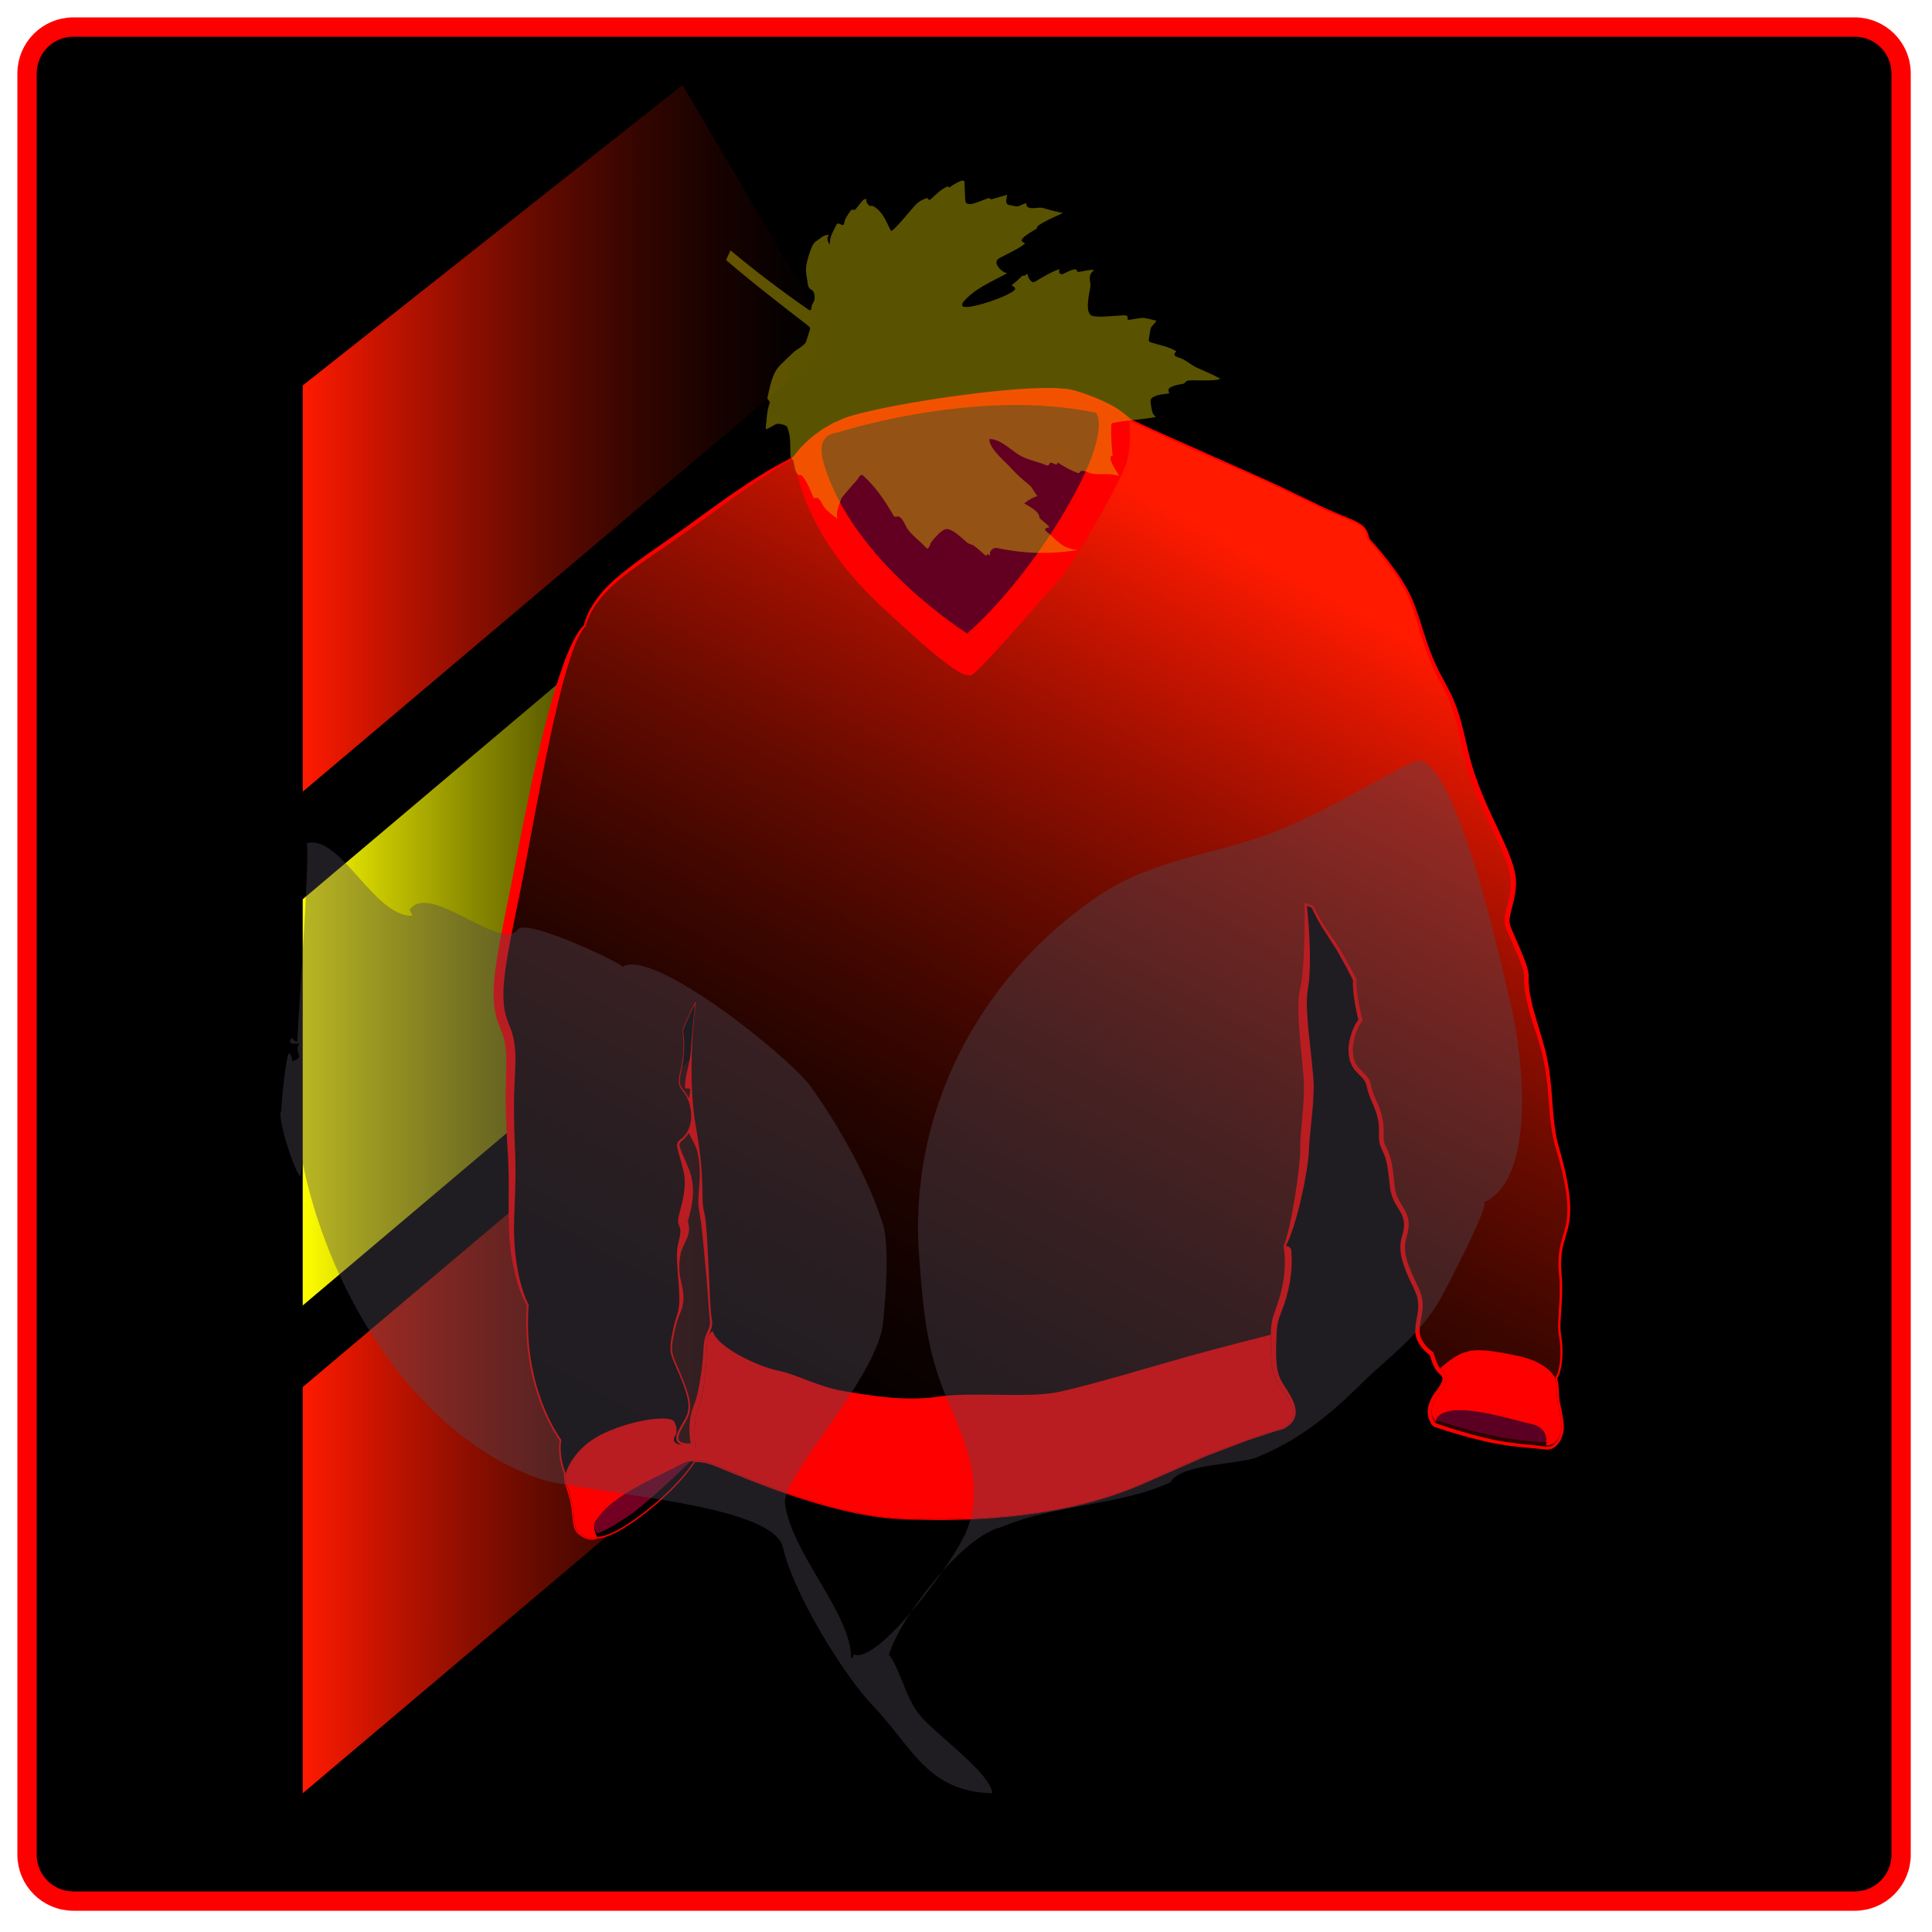 <?xml version="1.0" encoding="utf-8"?>
<!-- Generator: Adobe Illustrator 16.0.4, SVG Export Plug-In . SVG Version: 6.00 Build 0)  -->
<!DOCTYPE svg PUBLIC "-//W3C//DTD SVG 1.1//EN" "http://www.w3.org/Graphics/SVG/1.1/DTD/svg11.dtd">
<svg version="1.1" xmlns="http://www.w3.org/2000/svg" xmlns:xlink="http://www.w3.org/1999/xlink" x="0px" y="0px" width="500px"
	 height="500px" viewBox="0 0 500 500" enable-background="new 0 0 500 500" xml:space="preserve">
<g id="Layer_1">
	<path fill-rule="evenodd" clip-rule="evenodd" stroke="#FF0000" stroke-width="5" stroke-miterlimit="1" d="M492,480
		c0,6.627-5.373,12-12,12H19c-6.627,0-12-5.373-12-12V19c0-6.627,5.373-12,12-12h461c6.627,0,12,5.373,12,12V480z"/>
</g>
<g id="Layer_4">
	<g>
		<linearGradient id="SVGID_1_" gradientUnits="userSpaceOnUse" x1="78.346" y1="353.449" x2="215.892" y2="353.449">
			<stop  offset="0" style="stop-color:#FF1A00"/>
			<stop  offset="0.145" style="stop-color:#C71400"/>
			<stop  offset="0.317" style="stop-color:#8B0E00"/>
			<stop  offset="0.483" style="stop-color:#590900"/>
			<stop  offset="0.639" style="stop-color:#330500"/>
			<stop  offset="0.781" style="stop-color:#170200"/>
			<stop  offset="0.906" style="stop-color:#060100"/>
			<stop  offset="1" style="stop-color:#000000"/>
		</linearGradient>
		<polygon fill="url(#SVGID_1_)" points="215.892,242.803 215.892,347.865 78.346,464.095 78.346,358.968 		"/>
		<linearGradient id="SVGID_2_" gradientUnits="userSpaceOnUse" x1="78.346" y1="227.203" x2="215.892" y2="227.203">
			<stop  offset="0" style="stop-color:#FFFF00"/>
			<stop  offset="0.145" style="stop-color:#C7C700"/>
			<stop  offset="0.317" style="stop-color:#8B8B00"/>
			<stop  offset="0.483" style="stop-color:#595900"/>
			<stop  offset="0.639" style="stop-color:#333300"/>
			<stop  offset="0.781" style="stop-color:#171700"/>
			<stop  offset="0.906" style="stop-color:#060600"/>
			<stop  offset="1" style="stop-color:#000000"/>
		</linearGradient>
		<polygon fill="url(#SVGID_2_)" points="215.892,116.557 215.892,221.619 78.346,337.849 78.346,232.722 		"/>
		<linearGradient id="SVGID_3_" gradientUnits="userSpaceOnUse" x1="78.346" y1="113.441" x2="215.892" y2="113.441">
			<stop  offset="0" style="stop-color:#FF1A00"/>
			<stop  offset="0.145" style="stop-color:#C71400"/>
			<stop  offset="0.317" style="stop-color:#8B0E00"/>
			<stop  offset="0.483" style="stop-color:#590900"/>
			<stop  offset="0.639" style="stop-color:#330500"/>
			<stop  offset="0.781" style="stop-color:#170200"/>
			<stop  offset="0.906" style="stop-color:#060100"/>
			<stop  offset="1" style="stop-color:#000000"/>
		</linearGradient>
		<polygon fill="url(#SVGID_3_)" points="176.647,22 215.892,88.653 78.346,204.883 78.346,99.755 		"/>
	</g>
</g>
<g id="Layer_5">
	<g>
		<g>
			<path fill="#FF0000" d="M401.795,297.241c-0.971-3.31-1.441-7.005-1.748-10.46c-0.283-3.498-0.616-6.936-1.183-10.33
				l-0.532-2.518c-0.095-0.418-0.165-0.842-0.277-1.255l-0.368-1.23l-0.732-2.46l-0.794-2.528c-0.519-1.672-1.067-3.321-1.562-5.013
				l-0.607-2.636c-0.189-0.884-0.448-1.744-0.504-2.676c-0.077-0.909-0.253-1.852-0.212-2.729l-0.003-0.668l-0.001-0.334
				c-0.001-0.044,0.014,0.231,0.004,0.096l-0.006-0.04l-0.013-0.081l-0.025-0.162l-0.101-0.646l-0.17-0.508l-0.157-0.508
				l-0.223-0.591c-0.153-0.395-0.284-0.788-0.458-1.185c-0.326-0.793-0.658-1.585-1.014-2.378l-2.14-4.794l-0.266-0.61l-0.249-0.678
				c-0.075-0.263-0.146-0.555-0.211-0.833c-0.036-0.264-0.077-0.529-0.101-0.792c-0.073-1.065,0.094-2.065,0.29-2.965
				c0.42-1.799,0.868-3.373,1.078-5.016c0.229-1.674,0.218-3.189-0.172-4.717c-0.784-3.158-2.312-6.307-3.784-9.449
				c-1.496-3.146-3.023-6.323-4.402-9.581c-0.353-0.81-0.672-1.639-1.009-2.457l-0.883-2.521c-0.612-1.611-1.046-3.409-1.541-5.135
				c-0.857-3.458-1.412-6.918-2.258-10.222c-0.229-0.818-0.439-1.644-0.683-2.458l-0.865-2.386
				c-0.255-0.811-0.697-1.543-1.035-2.321l-0.545-1.152l-0.584-1.197l-1.161-2.351c-0.374-0.8-0.707-1.647-1.061-2.467
				c-0.368-0.822-0.658-1.661-0.958-2.496c-0.307-0.833-0.607-1.667-0.858-2.514c-1.088-3.367-1.895-6.77-3.034-10.016
				c-0.309-0.786-0.56-1.662-0.917-2.375c-0.378-0.784-0.729-1.597-1.129-2.357l-1.279-2.203c-0.446-0.73-0.946-1.444-1.416-2.168
				c-1.951-2.857-4.097-5.614-6.367-8.229l-0.093-0.107l-0.028-0.128l-0.001-0.003c-0.162-0.689-0.298-1.389-0.616-1.931
				c-0.27-0.578-0.786-0.984-1.327-1.381c-1.161-0.729-2.504-1.28-3.846-1.799c-1.379-0.546-2.684-1.141-4.029-1.709
				c-1.347-0.543-2.638-1.248-3.959-1.867l-7.868-3.785c-1.312-0.625-2.615-1.267-3.947-1.847l-3.977-1.782l-15.938-7.104
				l-7.974-3.542c-2.665-1.158-5.288-2.454-7.934-3.675l-0.07-0.032l-0.063-0.063c-1.336-1.328-2.892-2.414-4.545-3.35
				c-0.844-0.441-1.677-0.902-2.56-1.272l-1.31-0.583l-1.342-0.517c-0.887-0.361-1.798-0.665-2.712-0.959l-1.367-0.452
				c-0.383-0.104-0.923-0.193-1.377-0.29c-1.886-0.333-3.729-0.359-5.674-0.368c-0.957-0.029-1.921,0.034-2.882,0.061
				c-0.962,0.031-1.924,0.061-2.886,0.136l-2.885,0.191l-2.883,0.259c-1.923,0.155-3.839,0.401-5.759,0.602l-5.747,0.73
				c-1.911,0.275-3.826,0.525-5.732,0.835c-1.91,0.288-3.816,0.599-5.718,0.931c-1.906,0.31-3.799,0.689-5.698,1.035
				c-1.89,0.389-3.785,0.754-5.659,1.2c-0.943,0.203-1.875,0.437-2.802,0.687c-0.938,0.225-1.846,0.51-2.748,0.804l-0.34,0.108
				c-0.044,0.015-0.142,0.043-0.141,0.046l-0.167,0.072l-0.665,0.29l-1.33,0.579c-0.918,0.348-1.703,0.856-2.52,1.325
				c-0.403,0.243-0.821,0.458-1.214,0.722l-1.154,0.838c-0.379,0.286-0.782,0.542-1.142,0.853l-1.074,0.938
				c-1.407,1.258-2.748,2.67-3.788,4.196l-0.071,0.104l-0.104,0.062l-0.006,0.004c-1.218,0.813-2.447,1.603-3.676,2.39
				c-1.242,0.767-2.43,1.617-3.635,2.438c-1.199,0.832-2.419,1.625-3.599,2.487l-3.542,2.581c-1.191,0.842-2.368,1.71-3.54,2.59
				l-3.542,2.596c-1.174,0.869-2.379,1.736-3.569,2.577c-1.192,0.852-2.386,1.703-3.603,2.535l-7.262,4.979
				c-2.413,1.66-4.833,3.287-7.161,5.02c-0.599,0.417-1.139,0.889-1.71,1.333c-0.558,0.456-1.148,0.884-1.659,1.382l-1.562,1.428
				l-1.505,1.603c-0.485,0.538-0.886,1.096-1.338,1.645c-0.426,0.562-0.806,1.171-1.204,1.761c-0.707,1.214-1.387,2.525-1.74,3.814
				l-0.046,0.167l-0.102,0.11l-0.007,0.007c-1.04,1.337-1.671,3.105-2.251,4.825c-0.573,1.74-1.047,3.522-1.489,5.318
				c-0.902,3.585-1.612,7.235-2.347,10.875c-0.704,3.649-1.36,7.312-2.029,10.975l-1.922,11.013l-1.906,11.032l-2.022,11.041
				c-0.677,3.702-1.475,7.36-2.225,11.006c-0.75,3.648-1.496,7.291-2.075,10.896c-0.565,3.596-1.021,7.199-0.709,10.471
				c0.043,0.407,0.077,0.818,0.165,1.206c0.072,0.394,0.135,0.792,0.254,1.166c0.101,0.381,0.199,0.764,0.351,1.126l0.487,1.34
				c0.302,0.912,0.654,1.66,0.882,2.831l0.36,1.624c0.071,0.521,0.114,1.031,0.169,1.547c0.367,4.138-0.129,7.839-0.275,11.519
				c-0.108,1.835-0.139,3.697-0.178,5.487l0.012,5.604l0.071,5.587l-0.098,5.678l-0.636,11.194
				c-0.047,1.855-0.236,3.769-0.105,5.551l0.082,2.725c0.043,0.91,0.175,1.82,0.258,2.733c0.414,3.619,1.103,7.319,2.532,10.625
				l0.076,0.175l-0.01,0.111l-0.001,0.018l-0.097,2.266c-0.018,0.756-0.099,1.511-0.062,2.267l0.042,2.268
				c-0.004,0.757,0.06,1.51,0.122,2.263l0.18,2.261l0.306,2.246c0.086,0.752,0.224,1.494,0.375,2.235
				c0.152,0.739,0.266,1.488,0.45,2.221l0.547,2.2c0.192,0.73,0.431,1.448,0.644,2.173c0.204,0.729,0.479,1.433,0.728,2.146
				c0.241,0.717,0.525,1.416,0.815,2.113c0.559,1.403,1.216,2.765,1.907,4.105c0.359,0.662,0.714,1.329,1.11,1.968
				c0.382,0.645,0.799,1.283,1.225,1.871l0.104,0.143l-0.018,0.191l-0.1,1.073c-0.045,0.357-0.065,0.716-0.043,1.077l0.023,1.082
				l0.123,1.078c0.027,0.361,0.118,0.715,0.182,1.071c0.061,0.357,0.142,0.711,0.242,1.06c0.087,0.353,0.187,0.7,0.305,1.043
				c0.105,0.343,0.238,0.689,0.367,1.005l-0.015,0.377L146.766,382c-0.023,0.18,0.024,0.392,0.059,0.598
				c0.087,0.412,0.094,0.825,0.244,1.236l0.374,1.235c0.12,0.402,0.251,0.837,0.392,1.253c0.278,0.835,0.494,1.736,0.654,2.604
				c0.168,0.877,0.272,1.763,0.362,2.641c0.092,0.876,0.155,1.752,0.291,2.59c0.132,0.834,0.363,1.646,0.904,2.142
				c0.259,0.223,0.684,0.507,1.017,0.757c0.365,0.172,0.694,0.387,1.08,0.49c0.192,0.046,0.383,0.113,0.576,0.146l0.581,0.029
				c0.366-0.036,0.784-0.129,1.035-0.298l0.112-0.076l0.186,0.003c0.218,0.004,0.573-0.014,0.874-0.09
				c0.314-0.054,0.627-0.125,0.938-0.241c0.31-0.107,0.627-0.189,0.932-0.316l0.911-0.402c0.617-0.244,1.194-0.588,1.782-0.906
				c0.589-0.316,1.176-0.638,1.73-1.021l1.69-1.095c0.56-0.371,1.087-0.794,1.632-1.188l1.623-1.202
				c0.518-0.403,1.042-0.854,1.563-1.279l1.565-1.294c0.515-0.438,0.996-0.903,1.495-1.354c0.493-0.457,0.998-0.9,1.48-1.369
				l1.418-1.437c0.482-0.471,0.932-0.972,1.377-1.476c0.445-0.504,0.911-0.991,1.323-1.521c0.853-1.031,1.687-2.106,2.385-3.217
				l0.097-0.155l0.159-0.008c1.69-0.092,3.46,0.086,5.004,0.769c1.549,0.599,3.079,1.252,4.606,1.879
				c3.057,1.265,6.122,2.506,9.216,3.669c3.09,1.176,6.206,2.28,9.351,3.295c3.14,1.031,6.317,1.939,9.518,2.754
				c1.601,0.404,3.215,0.75,4.828,1.101c1.626,0.277,3.238,0.648,4.878,0.833l2.452,0.332l2.464,0.192
				c1.635,0.161,3.302,0.154,4.952,0.239c3.303,0.079,6.61,0.143,9.916,0.073c3.306-0.033,6.609-0.198,9.909-0.4
				c3.295-0.256,6.59-0.551,9.863-1.008c1.639-0.215,3.274-0.452,4.9-0.754c1.632-0.26,3.249-0.604,4.865-0.943
				c1.625-0.308,3.215-0.764,4.823-1.14c1.6-0.415,3.18-0.898,4.768-1.354c3.14-1.023,6.261-2.116,9.28-3.454l9.078-4.02l4.539-2.01
				c1.517-0.663,3.013-1.37,4.573-1.935l9.269-3.6l4.707-1.604l2.354-0.799l2.387-0.72l-0.083,0.036l0.019-0.013
				c0.797-0.608,1.498-1.34,1.828-2.181c0.358-0.83,0.271-1.741-0.059-2.609c-0.672-1.75-2.001-3.329-3.286-4.938l-0.914-1.352
				c-0.276-0.475-0.522-1.049-0.777-1.58c-0.42-1.072-0.722-2.146-0.909-3.238c-0.193-1.084-0.292-2.173-0.347-3.232
				c-0.076-1.072-0.081-2.113-0.118-3.154l-0.036-1.608l0.015-1.556c0.026-0.545,0.11-1.168,0.172-1.749
				c0.114-0.565,0.219-1.15,0.374-1.689c0.307-1.1,0.681-2.079,0.977-3.027c0.165-0.478,0.294-0.954,0.428-1.431
				c0.141-0.474,0.268-0.952,0.369-1.441l0.33-1.396l0.27-1.531l0.131-0.763l0.071-0.709c0.041-0.477,0.114-0.937,0.133-1.425
				l0.061-1.463l-0.024-1.456c-0.033-0.479-0.059-0.964-0.11-1.435c-0.076-0.48-0.215-0.89,1.025-1.596l0.033-0.344l0.056,0.003
				c0.162-0.918,0.409-1.761,0.531-2.677l0.4-2.732c0.21-1.845,0.451-3.669,0.614-5.518c0.222-1.835,0.355-3.683,0.525-5.521
				c0.151-1.833,0.323-3.677,0.387-5.474c0.067-0.943,0.021-1.706,0.038-2.519l-0.008-2.915c0.063-1.877,0.208-3.92,0.333-5.755
				c0.117-1.837,0.285-3.7,0.321-5.466c0.022-0.877,0.09-1.825,0.077-2.643c-0.012-0.984-0.07-1.688-0.139-2.65
				c-0.285-3.636-0.675-7.383-0.858-11.159c-0.094-1.895-0.159-3.802-0.144-5.739c0.05-1.95,0.16-3.901,0.688-6.046l0.569-2.643
				c0.115-0.864,0.259-1.728,0.392-2.598c0.236-1.78,0.44-3.635,0.619-5.474l0.529-5.55l0.511-5.576l0.071-0.787l0.607,0.307
				l0.02,0.01l2.292,0.798l0.206,0.072l0.107,0.224c0.384,0.801,0.851,1.594,1.275,2.388l1.407,2.326l1.555,2.219l1.576,2.282
				c0.507,0.77,1.065,1.485,1.527,2.303l1.444,2.398c0.496,0.798,0.912,1.613,1.367,2.42c0.451,0.805,0.892,1.618,1.321,2.441
				l0.096,0.182l0.001,0.302l0.004,1.257c0.005,0.42,0.07,0.859,0.103,1.288c0.029,0.43,0.095,0.864,0.163,1.299
				c0.071,0.435,0.117,0.868,0.209,1.303c0.308,1.734,0.72,3.483,1.176,5.176l0.132,0.492l-0.331,0.434
				c-0.993,1.297-1.669,3.076-2.013,4.782c-0.318,1.718-0.324,3.521,0.351,4.943c0.51,1.442,2.316,2.235,3.555,4.389
				c0.287,0.511,0.479,1.138,0.586,1.606c0.134,0.512,0.209,0.91,0.349,1.346c0.246,0.857,0.606,1.624,0.992,2.532
				c0.385,0.846,0.785,1.8,1.104,2.77c0.332,0.952,0.57,1.958,0.738,2.979c0.166,1.021,0.193,2.091,0.172,3.062
				c-0.022,0.987-0.03,1.778,0.212,2.436c0.041,0.173,0.144,0.336,0.212,0.505l0.32,0.719l0.58,1.313
				c0.204,0.422,0.305,1.002,0.458,1.498c0.123,0.508,0.312,1.051,0.371,1.532c0.142,0.973,0.31,1.97,0.412,2.924l0.31,2.867
				c0.057,0.316,0.124,0.986,0.237,1.265c0.08,0.351,0.24,0.752,0.397,1.139c0.333,0.773,0.818,1.529,1.326,2.374
				c0.506,0.839,1.034,1.8,1.337,2.884c0.301,1.078,0.387,2.229,0.257,3.298c-0.056,0.536-0.166,1.054-0.274,1.568l-0.397,1.415
				c-0.15,0.518-0.184,0.792-0.227,1.204c-0.04,0.406-0.036,0.824-0.01,1.245c0.113,1.695,0.717,3.442,1.41,5.154
				c0.356,0.857,0.746,1.714,1.148,2.571l0.614,1.288l0.154,0.322l0.072,0.166l0.033,0.084l0.065,0.167l0.262,0.669l0.261,0.669
				c0.079,0.241,0.133,0.536,0.197,0.804c0.114,0.546,0.272,1.105,0.269,1.629c0.1,1.063,0.024,2.127-0.123,3.121
				c-0.135,1.004-0.365,1.954-0.486,2.837c-0.092,0.457-0.098,0.871-0.132,1.297l-0.019,0.25l0.023,0.358
				c0.004,0.283,0.066,0.341,0.084,0.52c0.342,1.419,1.605,2.858,2.938,3.776l0.373,0.257l0.109,0.414
				c0.2,0.758,0.452,1.562,0.742,2.29c0.144,0.373,0.311,0.707,0.479,1.036l0.266,0.413l0.171,0.202l0.151,0.15
				c0.272,0.27,0.66,0.591,1.014,1.083c0.362,0.482,0.602,1.199,0.582,1.822c0.018,0.329-0.059,0.595-0.103,0.888
				c-0.08,0.253-0.151,0.524-0.251,0.757c-0.194,0.475-0.429,0.892-0.669,1.3c-0.258,0.383-0.503,0.783-0.782,1.132l-0.409,0.539
				l-0.353,0.482c-0.283,0.359-0.438,0.662-0.629,0.974c-0.162,0.324-0.354,0.667-0.457,1.012c-0.252,0.687-0.358,1.394-0.277,2.065
				c0.026,0.339,0.131,0.66,0.248,0.971c0.109,0.293,0.335,0.635,0.46,0.779l-0.362-0.23c0.946,0.346,1.912,0.667,2.879,0.988
				c0.963,0.331,1.932,0.643,2.909,0.927l2.924,0.884l2.95,0.767c0.976,0.238,1.989,0.541,2.934,0.725l3.021,0.569
				c1.01,0.221,2.002,0.296,3.004,0.452c0.997,0.142,2,0.275,3.023,0.382c1.02,0.117,2.026,0.22,3.064,0.36l1.547,0.199
				c0.48,0.062,0.708,0.037,1.064-0.123c0.682-0.32,1.262-1.095,1.641-1.922c0.193-0.418,0.344-0.863,0.439-1.316
				c0.031-0.112,0.042-0.227,0.064-0.34c0.005-0.034,0.028-0.165,0.02-0.119l0.008-0.192l0.026-0.766
				c-0.063-0.896-0.188-1.905-0.37-2.908c-0.169-1-0.363-2.012-0.518-3.042c-0.074-0.519-0.144-1.038-0.173-1.588l-0.007-0.8
				l0.009-0.769c0.03-0.53-0.034-0.995-0.09-1.464c-0.045-0.463-0.159-0.977-0.27-1.423l-0.053-0.212l0.124-0.228l0.001-0.002
				c0.608-0.919,0.848-2.171,1.049-3.356c0.146-1.215,0.236-2.451,0.178-3.686c-0.017-1.253-0.174-2.421-0.384-3.704
				c-0.189-1.208-0.245-2.595-0.187-3.863c0.031-1.28,0.135-2.538,0.194-3.794c0.079-1.255,0.111-2.503,0.135-3.751
				c-0.014-1.244-0.027-2.488-0.15-3.723l-0.134-1.9c-0.023-0.638-0.121-1.238-0.084-1.907c0.028-0.657,0.014-1.325,0.084-1.975
				c0.095-0.645,0.138-1.301,0.276-1.936c0.245-1.275,0.602-2.528,0.948-3.724c0.184-0.607,0.314-1.197,0.471-1.794
				c0.118-0.586,0.232-1.213,0.306-1.765c0.134-1.283,0.156-2.465,0.093-3.679c-0.051-0.614-0.07-1.229-0.146-1.842l-0.24-1.842
				c-0.222-1.223-0.42-2.448-0.715-3.663c-0.255-1.22-0.585-2.428-0.9-3.638c-0.319-1.209-0.694-2.406-1.038-3.61L401.795,297.241z
				 M403.4,296.804c0.337,1.226,0.702,2.44,1.014,3.674c0.308,1.234,0.629,2.464,0.877,3.718c0.287,1.241,0.479,2.509,0.692,3.771
				l0.229,1.913c0.072,0.639,0.087,1.288,0.132,1.932c0.053,0.639,0.004,1.316,0.008,1.972c0,0.667-0.101,1.267-0.146,1.903
				c-0.098,0.696-0.222,1.312-0.358,1.959c-0.169,0.621-0.321,1.262-0.51,1.86c-0.369,1.224-0.715,2.396-0.96,3.596
				c-0.139,0.597-0.182,1.204-0.278,1.806c-0.072,0.604-0.062,1.202-0.099,1.804c-0.048,0.592,0.046,1.249,0.062,1.87l0.111,1.875
				c0.112,1.28,0.113,2.56,0.112,3.838c-0.037,1.273-0.085,2.548-0.178,3.81c-0.075,1.263-0.19,2.52-0.234,3.762
				c-0.066,1.252-0.045,2.395,0.137,3.683c0.186,1.208,0.352,2.548,0.351,3.819c0.045,1.288-0.061,2.577-0.23,3.861
				c-0.243,1.276-0.462,2.579-1.267,3.787l-0.001,0.002l0.071-0.438c0.152,0.542,0.275,1.03,0.351,1.585
				c0.081,0.547,0.158,1.099,0.144,1.598l0.014,0.769l0.027,0.736c0.039,0.472,0.118,0.97,0.204,1.462l0.592,3.008
				c0.201,1.012,0.371,2.033,0.457,3.182l-0.011,0.771l-0.003,0.192c-0.008,0.175-0.02,0.168-0.029,0.262
				c-0.023,0.139-0.036,0.28-0.069,0.416c-0.105,0.553-0.273,1.089-0.498,1.606c-0.457,1.016-1.1,2.049-2.27,2.667
				c-0.303,0.146-0.594,0.256-0.979,0.303c-0.478,0.05-0.533,0.021-0.949-0.014l-1.507-0.16c-0.996-0.113-2.031-0.196-3.051-0.291
				c-1.019-0.083-2.051-0.197-3.087-0.322c-1.025-0.136-2.086-0.201-3.086-0.397l-3.029-0.527c-1.07-0.196-2.027-0.474-3.047-0.707
				l-3.012-0.74l-2.975-0.856c-0.995-0.276-1.982-0.579-2.963-0.901c-0.983-0.312-1.967-0.625-2.951-0.97l-0.223-0.078l-0.14-0.152
				c-0.449-0.492-0.672-0.895-0.894-1.391c-0.197-0.482-0.355-0.987-0.409-1.503c-0.139-1.031,0.018-2.064,0.34-2.985
				c0.145-0.477,0.364-0.894,0.581-1.334c0.245-0.426,0.502-0.876,0.747-1.193l0.761-1.048c0.253-0.324,0.448-0.661,0.666-0.99
				c0.189-0.333,0.369-0.665,0.495-0.987c0.067-0.161,0.096-0.31,0.149-0.462c0.006-0.131,0.06-0.284,0.038-0.386
				c-0.005-0.233-0.048-0.37-0.195-0.577s-0.418-0.447-0.763-0.769l-0.303-0.303l-0.245-0.287l-0.44-0.66
				c-0.232-0.43-0.448-0.86-0.619-1.285c-0.353-0.859-0.629-1.689-0.867-2.587l0.482,0.671c-0.945-0.639-1.676-1.326-2.382-2.164
				c-0.674-0.843-1.262-1.812-1.551-2.972c-0.057-0.294-0.146-0.697-0.145-0.896l-0.024-0.358l-0.003-0.045l-0.003-0.098
				l0.001-0.025l0.006-0.1l0.013-0.199c0.034-0.529,0.054-1.075,0.147-1.56c0.139-1.016,0.359-1.931,0.473-2.827
				c0.13-0.898,0.18-1.758,0.097-2.603c0.007-0.441-0.125-0.806-0.195-1.198c-0.047-0.197-0.062-0.38-0.13-0.593l-0.265-0.668
				l-0.265-0.667l-0.065-0.167l-0.033-0.084l-0.017-0.041c0.07,0.161,0.014,0.033,0.027,0.063l-0.011-0.021l-0.157-0.324
				l-0.628-1.302c-0.415-0.875-0.823-1.76-1.205-2.669c-0.742-1.823-1.445-3.74-1.608-5.882c-0.036-0.533-0.044-1.075,0.007-1.623
				c0.041-0.54,0.171-1.215,0.293-1.615l0.374-1.352c0.084-0.421,0.175-0.845,0.216-1.259c0.193-1.688-0.28-3.114-1.285-4.688
				c-0.479-0.795-1.043-1.65-1.477-2.636c-0.207-0.498-0.408-0.986-0.549-1.569c-0.184-0.635-0.188-0.93-0.293-1.555l-0.32-2.844
				c-0.104-0.95-0.271-1.84-0.395-2.764c-0.056-0.471-0.202-0.835-0.293-1.259c-0.129-0.417-0.147-0.807-0.356-1.252l-0.571-1.317
				l-0.258-0.597c-0.117-0.271-0.257-0.527-0.337-0.82c-0.208-0.567-0.275-1.168-0.319-1.723c-0.024-0.546-0.011-1.062,0.001-1.527
				c0.026-0.942,0.008-1.796-0.126-2.668c-0.139-0.866-0.331-1.734-0.626-2.593c-0.273-0.852-0.606-1.669-1.007-2.569
				c-0.355-0.857-0.804-1.832-1.075-2.822c-0.15-0.478-0.256-1.021-0.363-1.437c-0.105-0.461-0.201-0.763-0.377-1.086
				c-0.1-0.153-0.176-0.312-0.285-0.469l-0.386-0.462c-0.21-0.3-0.639-0.661-0.952-0.99c-0.165-0.168-0.354-0.337-0.499-0.504
				l-0.58-0.636c-0.327-0.467-0.664-0.939-0.874-1.465c-0.945-2.087-0.856-4.321-0.438-6.323c0.474-2.019,1.191-3.919,2.559-5.654
				l-0.199,0.926c-0.443-1.797-0.821-3.569-1.105-5.391c-0.085-0.449-0.126-0.914-0.19-1.37c-0.062-0.457-0.12-0.915-0.145-1.386
				l-0.05-0.7c-0.012-0.235-0.045-0.461-0.031-0.706l0.029-1.447l0.096,0.483c-0.402-0.813-0.819-1.623-1.249-2.429
				c-0.427-0.804-0.839-1.628-1.285-2.407l-1.314-2.369c-0.411-0.799-0.96-1.557-1.436-2.337l-1.475-2.303l-1.525-2.346
				l-1.361-2.436c-0.408-0.841-0.834-1.655-1.206-2.528l0.313,0.295l-2.252-0.903l-0.021-0.005l0.678-0.479
				c0.235,1.869,0.396,3.737,0.538,5.61c0.144,1.874,0.22,3.749,0.285,5.633c0.049,0.94,0.055,1.884,0.044,2.831
				c-0.014,0.956,0.017,1.873-0.032,2.863c-0.049,0.985-0.084,1.979-0.151,2.97l-0.392,2.866c-0.257,1.508-0.229,3.312-0.164,5.084
				c0.071,1.791,0.219,3.608,0.396,5.433c0.374,3.66,0.838,7.323,1.164,11.12c0.075,0.896,0.161,2.053,0.175,2.933
				c0.021,1.046-0.068,1.96-0.098,2.946c-0.05,1.964-0.266,3.812-0.444,5.692c-0.161,1.882-0.4,3.55-0.545,5.394l-0.083,1.397
				l-0.042,0.698l-0.021,0.35l-0.011,0.175l-0.006,0.087l-0.002,0.044l-0.002,0.021c0.001,0.114-0.003-0.131-0.003-0.097
				c-0.057,1.051-0.104,2.155-0.265,3.064c-0.244,1.92-0.589,3.77-0.915,5.635c-0.392,1.849-0.774,3.693-1.23,5.526
				c-0.433,1.832-0.984,3.652-1.515,5.463l-0.95,2.695c-0.335,0.891-0.797,1.781-1.205,2.636l0.043,0.041l0.033-0.344
				c0.713,0.159,1.067,0.383,1.27,0.652c0.192,0.261,0.144,0.552,0.191,0.83c0.052,0.561,0.071,1.112,0.099,1.667l-0.003,1.654
				l-0.097,1.643c-0.032,0.547-0.126,1.112-0.188,1.667l-0.106,0.835l-0.146,0.768l-0.298,1.526
				c-0.149,0.64-0.271,1.077-0.412,1.624c-0.13,0.522-0.288,1.039-0.462,1.554c-0.167,0.516-0.33,1.033-0.522,1.53
				c-0.364,1.017-0.763,1.964-1.046,2.854c-0.149,0.449-0.237,0.888-0.352,1.331c-0.056,0.449-0.143,0.851-0.188,1.34l-0.099,1.552
				l-0.052,1.501c-0.023,1.031-0.077,2.064-0.063,3.064c-0.014,1.012,0.04,1.995,0.129,2.963c0.087,0.965,0.284,1.911,0.547,2.792
				c0.171,0.414,0.28,0.82,0.485,1.26l0.728,1.29c0.569,0.866,1.153,1.748,1.689,2.683c0.528,0.936,1.038,1.924,1.309,3.043
				c0.288,1.096,0.263,2.41-0.345,3.444c-0.589,1.032-1.506,1.715-2.429,2.242l-0.02,0.014l-0.03,0.021l-0.053,0.016l-2.372,0.693
				l-2.354,0.775l-4.706,1.558l-9.267,3.525c-1.556,0.559-3.056,1.264-4.573,1.924l-4.544,2.001l-9.088,4.001
				c-3.037,1.339-6.173,2.431-9.327,3.45c-1.595,0.454-3.182,0.937-4.786,1.35c-1.615,0.374-3.212,0.828-4.842,1.133
				c-1.622,0.338-3.244,0.68-4.882,0.937c-1.631,0.296-3.269,0.542-4.911,0.763c-3.281,0.47-6.582,0.776-9.885,1.044
				c-3.306,0.215-6.616,0.391-9.929,0.436c-3.312,0.08-6.625,0.027-9.94-0.04c-1.655-0.08-3.304-0.066-4.965-0.223l-2.485-0.187
				l-2.469-0.325c-1.652-0.181-3.273-0.548-4.91-0.821c-1.622-0.347-3.246-0.689-4.855-1.09c-3.217-0.807-6.41-1.707-9.563-2.73
				c-3.158-1.008-6.287-2.105-9.388-3.273c-3.105-1.155-6.182-2.389-9.246-3.644c-3.086-1.151-6.052-2.947-9.308-2.57l0.255-0.163
				c-0.739,1.186-1.568,2.256-2.435,3.313c-0.418,0.54-0.887,1.035-1.335,1.548c-0.45,0.512-0.903,1.021-1.389,1.497l-1.43,1.458
				c-0.487,0.477-0.998,0.929-1.496,1.395c-0.504,0.457-0.996,0.936-1.511,1.376l-1.561,1.299c-0.527,0.433-1.026,0.867-1.575,1.298
				l-1.636,1.222c-0.55,0.4-1.08,0.828-1.647,1.206l-1.714,1.119c-0.561,0.39-1.16,0.722-1.763,1.048
				c-0.601,0.328-1.188,0.681-1.832,0.939l-0.946,0.42c-0.318,0.134-0.659,0.226-0.988,0.34c-0.325,0.122-0.67,0.203-1.024,0.266
				c-0.358,0.077-0.684,0.122-1.141,0.095l0.298-0.073c-0.488,0.326-0.957,0.397-1.457,0.458c-0.245,0.001-0.489-0.021-0.733-0.034
				c-0.238-0.038-0.466-0.113-0.7-0.171c-0.46-0.123-0.889-0.389-1.307-0.599c-0.368-0.275-0.685-0.471-1.094-0.812
				c-0.393-0.343-0.627-0.801-0.816-1.242c-0.159-0.449-0.274-0.904-0.342-1.351c-0.147-0.895-0.212-1.771-0.307-2.64
				c-0.092-0.867-0.196-1.728-0.361-2.573c-0.164-0.856-0.358-1.666-0.636-2.497l-0.398-1.258l-0.392-1.283
				c-0.153-0.418-0.176-0.896-0.268-1.342c-0.037-0.228-0.088-0.446-0.066-0.707c0.028-0.271-0.048-0.443,0.115-0.85l-0.015,0.376
				c-0.154-0.37-0.287-0.718-0.402-1.083c-0.125-0.359-0.231-0.725-0.323-1.093c-0.105-0.364-0.191-0.734-0.257-1.108
				c-0.068-0.373-0.163-0.742-0.194-1.122l-0.133-1.133l-0.03-1.144c-0.023-0.381-0.003-0.762,0.042-1.144l0.104-1.144l0.085,0.334
				c-0.471-0.645-0.888-1.282-1.286-1.946c-0.409-0.655-0.773-1.333-1.142-2.009c-0.71-1.364-1.383-2.749-1.958-4.175
				c-0.297-0.709-0.589-1.42-0.837-2.147c-0.255-0.725-0.538-1.44-0.747-2.18c-0.219-0.736-0.464-1.465-0.662-2.207l-0.564-2.234
				c-0.189-0.744-0.308-1.504-0.465-2.256c-0.156-0.753-0.298-1.507-0.389-2.271l-0.318-2.281l-0.191-2.296
				c-0.065-0.765-0.133-1.53-0.131-2.299l-0.05-2.303c-0.04-0.768,0.04-1.534,0.055-2.301l0.091-2.302v-0.019l0.065,0.285
				c-1.884-3.406-2.931-7.078-3.648-10.819c-0.162-0.938-0.371-1.869-0.494-2.818l-0.298-2.866
				c-0.256-1.941-0.188-3.771-0.265-5.649l-0.034-1.401l-0.004-1.451l0.001-2.788c0.005-1.857,0.039-3.718,0.021-5.569l-0.19-5.529
				c-0.113-1.871-0.256-3.746-0.333-5.614l-0.221-5.601c-0.033-1.944-0.07-3.82-0.03-5.719l0.124-5.611
				c0.032-1.823,0.067-3.613-0.154-5.26l-0.158-1.235l-0.273-1.105c-0.094-0.679-0.531-1.641-0.838-2.492l-0.5-1.282
				c-0.214-0.5-0.368-1.017-0.517-1.535c-0.169-0.517-0.271-1.039-0.378-1.562c-0.124-0.524-0.184-1.043-0.25-1.563
				c-0.497-4.179,0.031-8.067,0.586-11.838c0.58-3.776,1.308-7.462,2.034-11.138l2.213-10.965l2.14-10.985l2.264-10.992
				c0.754-3.667,1.598-7.319,2.461-10.969c0.851-3.653,1.779-7.292,2.794-10.914c0.996-3.627,2.104-7.229,3.384-10.791
				c0.636-1.781,1.364-3.54,2.167-5.272c0.402-0.867,0.853-1.718,1.36-2.546c0.506-0.827,1.082-1.641,1.857-2.333l0.008-0.009
				l-0.148,0.277c0.317-1.571,0.929-2.925,1.63-4.274c0.388-0.646,0.755-1.303,1.183-1.93c0.448-0.608,0.881-1.26,1.35-1.833
				l1.428-1.672l1.632-1.593c0.526-0.542,1.112-0.994,1.674-1.482c0.572-0.474,1.124-0.982,1.715-1.422
				c2.329-1.828,4.698-3.587,7.114-5.251l7.193-5.038c1.194-0.834,2.38-1.697,3.564-2.562l3.556-2.576
				c2.388-1.71,4.738-3.458,7.186-5.097l3.662-2.462c1.225-0.814,2.499-1.564,3.745-2.349c1.244-0.791,2.512-1.54,3.818-2.226
				c1.293-0.707,2.586-1.41,3.891-2.091l0.007-0.004l-0.175,0.166c1.141-1.674,2.494-3.083,3.961-4.401l1.111-0.971
				c0.372-0.321,0.789-0.587,1.181-0.883l1.194-0.866c0.409-0.274,0.853-0.506,1.278-0.76c0.86-0.494,1.711-1.03,2.609-1.37
				l1.33-0.579l0.665-0.289l0.166-0.073c0.111-0.048,0.132-0.045,0.202-0.071l0.352-0.111c0.937-0.306,1.875-0.6,2.819-0.826
				c0.941-0.253,1.885-0.49,2.833-0.694c1.89-0.449,3.793-0.816,5.693-1.207c1.906-0.347,3.807-0.728,5.719-1.039
				c1.908-0.334,3.82-0.645,5.735-0.934c1.912-0.311,3.833-0.562,5.75-0.838l5.765-0.732c1.928-0.202,3.85-0.448,5.782-0.604
				l2.896-0.26l2.904-0.192c0.967-0.076,1.938-0.106,2.91-0.138c0.972-0.027,1.94-0.09,2.917-0.061
				c0.98,0.026,1.938-0.02,2.937,0.066l1.493,0.118l0.744,0.063l0.711,0.143c0.491,0.107,0.911,0.163,1.46,0.312l1.388,0.458
				c0.927,0.299,1.851,0.607,2.756,0.975l1.366,0.527l1.341,0.596c0.902,0.378,1.764,0.854,2.634,1.31
				c1.71,0.966,3.353,2.111,4.764,3.515l-0.134-0.095c2.637,1.215,5.23,2.498,7.901,3.659l7.974,3.542l15.94,7.105l3.985,1.786
				c1.335,0.581,2.642,1.225,3.956,1.851l7.856,3.78c1.312,0.615,2.579,1.309,3.932,1.854c1.334,0.563,2.678,1.174,4.003,1.698
				c1.365,0.532,2.734,1.081,4.039,1.899c0.625,0.449,1.286,0.983,1.649,1.735c0.41,0.725,0.545,1.484,0.717,2.202l0.001,0.003
				l-0.121-0.235c2.384,2.6,4.613,5.31,6.684,8.17c0.502,0.728,1.024,1.433,1.51,2.181l1.412,2.296
				c0.434,0.773,0.797,1.559,1.199,2.338c0.44,0.843,0.688,1.654,1.04,2.484c1.265,3.32,2.165,6.712,3.317,9.967
				c0.269,0.823,0.583,1.625,0.901,2.423c0.312,0.803,0.625,1.605,0.997,2.368c0.365,0.772,0.693,1.544,1.085,2.315l1.24,2.31
				l0.603,1.14l0.618,1.198c0.388,0.81,0.877,1.576,1.18,2.426l1.007,2.511c0.286,0.851,0.538,1.711,0.809,2.568
				c0.965,3.448,1.659,6.876,2.506,10.198c0.486,1.626,0.867,3.235,1.51,4.892l0.866,2.421c0.324,0.799,0.628,1.604,0.969,2.398
				c1.327,3.189,2.811,6.323,4.298,9.499c0.741,1.588,1.483,3.188,2.166,4.839c0.68,1.652,1.325,3.345,1.75,5.178
				c0.984,3.865-0.201,7.678-1.021,10.907c-0.188,0.801-0.306,1.544-0.267,2.229l0.056,0.508l0.098,0.44l0.192,0.556l0.251,0.595
				l2.07,4.809c0.349,0.807,0.682,1.63,1.01,2.458c0.171,0.406,0.313,0.844,0.47,1.266l0.229,0.64l0.214,0.748l0.202,0.75
				l0.091,0.651l0.023,0.162l0.011,0.081l0.006,0.04c-0.005-0.108,0.014,0.193,0.011,0.178l-0.004,0.321l-0.007,0.643
				c-0.054,0.874,0.104,1.664,0.157,2.495c0.028,0.821,0.266,1.649,0.431,2.476l0.527,2.481c0.46,1.67,0.99,3.348,1.482,5.021
				l0.738,2.485l0.727,2.576l0.362,1.287c0.11,0.432,0.179,0.872,0.27,1.308l0.513,2.62c0.533,3.511,0.818,7.041,1.047,10.514
				c0.272,3.507,0.612,6.782,1.55,10.213L403.4,296.804z"/>
			<path fill="#FF0000" d="M183.739,348.797c0.027,1.074,0.037,2.158,0.012,3.267c0,0.554-0.033,1.094-0.05,1.642
				c-0.02,0.546-0.032,1.093-0.072,1.638c-0.055,1.093-0.135,2.188-0.254,3.283c-0.046,0.547-0.131,1.097-0.212,1.646
				c-0.085,0.551-0.143,1.099-0.275,1.656c-0.126,0.56-0.206,1.106-0.394,1.674l-0.286,0.854l-0.146,0.427l-0.037,0.106
				l-0.005,0.014c-0.038,0.098,0.049-0.126,0.04-0.101l-0.002,0.006l-0.007,0.024l-0.016,0.048l-0.061,0.192l-0.244,0.771
				l-0.119,0.385l-0.049,0.335c-0.057,0.464-0.167,0.843-0.208,1.376c-0.044,0.506-0.126,0.997-0.155,1.515
				c-0.027,0.516-0.094,1.024-0.116,1.547l-0.1,1.564c-0.041,0.521-0.067,1.059-0.12,1.567l0,0l-0.082,1.112l-0.786-0.052
				c-1.361-0.088-2.613-0.243-3.905-0.83c-0.618-0.289-1.299-0.853-1.49-1.655c-0.18-0.773,0.004-1.492,0.251-2.093
				c0.925-2.362,2.807-4.143,2.871-6.427c0.081-2.281-0.775-4.602-1.618-6.823c-0.415-1.139-0.912-2.226-1.394-3.321
				c-0.477-1.108-1.053-2.185-1.348-3.431l-0.121-0.459l-0.048-0.474c-0.026-0.314-0.088-0.635-0.081-0.946
				c0.045-0.617,0.011-1.262,0.125-1.859c0.097-0.611,0.146-1.205,0.283-1.832l0.376-1.771c0.188-1.183,0.654-2.354,0.83-3.554
				c0.037-0.585,0.135-1.141,0.081-1.719c-0.058-0.581-0.092-1.146-0.076-1.706c0.021-0.509-0.018-1.181,0.024-1.764
				c0.014-0.594,0.042-1.179,0.09-1.774c0.084-1.206,0.175-2.427,0.085-3.633c-0.078-1.208-0.292-2.406-0.49-3.636l-0.299-1.891
				c-0.046-0.326-0.051-0.681-0.075-1.029c-0.021-0.354-0.034-0.723-0.032-1.013c-0.024-1.193,0.046-2.671-0.223-3.09l-0.088-0.145
				c-0.049-0.05-0.084-0.1-0.114-0.148c-0.017-0.04-0.103-0.134-0.146-0.197c-0.026-0.035-0.052-0.07-0.073-0.106l-0.016-0.027
				l-0.008-0.014l-0.154-0.379l-0.042-0.104l-0.085-0.211c-0.009-0.004-0.042-0.148-0.063-0.244l-0.06-0.318
				c-0.034-0.215-0.057-0.435-0.063-0.651c-0.005-0.126-0.002-0.196,0-0.241l0.008-0.17c0.013-0.22,0.024-0.474,0.048-0.665
				c0.022-0.188,0.054-0.374,0.086-0.56c0.264-1.412,0.641-2.479,0.957-3.592c0.344-1.088,0.641-2.136,0.9-3.184
				c0.24-1.046,0.467-2.104,0.508-3.174c0.01-0.548,0.029-1.041-0.03-1.655c-0.046-0.618-0.108-1.201-0.185-1.791
				c-0.139-1.204-0.364-2.358-0.561-3.649c-0.047-0.321-0.061-0.686-0.036-1.072c0.042-0.404,0.211-0.827,0.462-1.142
				c0.255-0.286,0.515-0.525,0.778-0.708l0.197-0.144l0.134-0.113l0.345-0.293c0.257-0.195,0.382-0.412,0.546-0.619l0.244-0.311
				l0.199-0.37c0.299-0.48,0.466-1.026,0.651-1.567c0.257-1.108,0.411-2.277,0.243-3.435c-0.024-0.586-0.173-1.152-0.312-1.723
				c-0.068-0.296-0.125-0.557-0.237-0.844c-0.093-0.295-0.205-0.56-0.321-0.815c-0.239-0.522-0.536-1.021-0.896-1.487
				c-0.35-0.466-0.788-0.96-1.002-1.6c-0.218-0.635-0.188-1.283-0.137-1.896c0.059-0.617,0.171-1.22,0.31-1.812
				c0.142-0.597,0.252-1.168,0.378-1.767l0.184-0.887l0.116-0.887c0.3-2.359,0.372-4.807-0.052-7.151l-0.009-0.049l0.017-0.041
				c0.523-1.27,1.059-2.532,1.618-3.786c0.277-0.628,0.57-1.25,0.865-1.872c0.148-0.311,0.303-0.619,0.465-0.926l0.26-0.456
				c0.105-0.147,0.181-0.303,0.388-0.459l0.008-0.006l0.321-0.248l-0.07,0.43c-0.302,1.846-0.491,3.715-0.635,5.583
				c-0.164,1.867-0.204,3.744-0.263,5.615c-0.035,1.871-0.032,3.753,0.495,5.619c0.233,0.932,0.475,1.858,0.658,2.78
				c0.091,0.461,0.158,0.922,0.208,1.383c0.017,0.23,0.069,0.458,0.087,0.688l0.036,0.345l0.018,0.172
				c0.128,0.051-0.641,0.144-1.086,0.223c-0.073,0.018-0.163,0.036-0.183,0.052c-0.022,0.016-0.004,0.029-0.006,0.044l0.016,0.087
				l0.032,0.174l0.066,0.347c0.059,0.23,0.104,0.461,0.179,0.689c0.127,0.459,0.312,0.912,0.504,1.362
				c0.18,0.45,0.41,0.895,0.608,1.339c0.213,0.442,0.469,0.873,0.655,1.31c0.395,0.87,0.634,1.747,0.72,2.647
				c0.043,0.451,0.062,0.905,0.045,1.367c0.009,0.551-0.031,0.977-0.081,1.477c-0.254,1.939-0.742,3.913-0.695,5.821
				c0.108,1.894,0.26,3.767,0.533,5.643c0.221,1.873,0.488,3.786,0.677,5.625c0.072,0.933,0.211,1.801,0.349,2.656l0.129,0.627
				l0.137,0.718l0.21,1.392c0.167,0.907,0.205,1.915,0.276,2.878c0.07,0.981,0.13,1.936,0.132,2.871
				c0.042,1.889,0.069,3.771,0.068,5.65l0.016,5.637c0.028,1.873,0.06,3.755,0.17,5.616c0.046,0.936,0.112,1.869,0.255,2.753
				l0.218,1.413l0.052,0.351l-0.01,0.419c-0.016,0.276-0.005,0.575-0.077,0.82c-0.191,1.064-0.637,1.898-0.809,2.735
				c-0.134,0.415-0.143,0.85-0.224,1.269l-0.028,1.304V348.797z M182.074,348.783l0.147-1.505c0.127-0.495,0.189-1.008,0.376-1.478
				c0.303-0.982,0.827-1.801,1.021-2.581c0.085-0.203,0.068-0.381,0.1-0.57l0.039-0.283l-0.03-0.348l-0.126-1.38
				c-0.12-0.977-0.169-1.915-0.233-2.853l-0.415-5.627c-0.139-1.871-0.322-3.744-0.494-5.61c-0.169-1.868-0.341-3.733-0.542-5.59
				l-0.133-1.395l-0.152-1.348c-0.125-0.902-0.141-1.777-0.331-2.715l-0.476-2.812c-0.122-0.999-0.115-2.01-0.071-2.951
				c0.111-1.913,0.318-3.752,0.346-5.627c0.006-1.867-0.125-3.737-0.52-5.563c-0.334-1.826-1.494-3.548-2.319-5.316
				c-0.193-0.428-0.392-0.927-0.514-1.306c-0.14-0.468-0.244-0.943-0.324-1.423c-0.161-0.959-0.167-1.942-0.019-2.932
				c0.072-0.495,0.174-0.991,0.307-1.483c0.141-0.492,0.314-0.984,0.436-1.47c0.135-0.486,0.263-0.97,0.332-1.447
				c0.046-0.24,0.062-0.478,0.093-0.715l0.023-0.355l0.01-0.178l0.005-0.089c-0.004-0.015,0.013-0.03-0.012-0.044
				c-0.022-0.014-0.114-0.024-0.188-0.035c-0.453-0.038-1.229-0.063-1.108-0.129l-0.004-0.179l-0.007-0.358
				c-0.004-0.239-0.001-0.479,0.015-0.718c0.042-0.478,0.101-0.954,0.184-1.432c0.167-0.954,0.394-1.904,0.611-2.848
				c0.193-0.945,0.436-1.882,0.556-2.819c0.133-0.938,0.16-1.877,0.221-2.815l0.494-5.615l0.572-5.608l0.251,0.181l-0.003,0.004
				c-0.066,0.058-0.17,0.197-0.261,0.331l-0.256,0.434c-0.164,0.297-0.321,0.599-0.473,0.904c-0.303,0.612-0.588,1.234-0.868,1.858
				c-0.56,1.25-1.097,2.511-1.62,3.775l0.008-0.089c0.427,2.411,0.42,4.85,0.142,7.272l-0.106,0.909l-0.17,0.889
				c-0.113,0.584-0.224,1.199-0.353,1.779c-0.222,1.152-0.478,2.395-0.112,3.438c0.188,0.511,0.578,0.936,0.967,1.415
				c0.393,0.477,0.738,1.009,1.019,1.575c0.143,0.289,0.272,0.577,0.37,0.855c0.118,0.272,0.207,0.598,0.282,0.888
				c0.167,0.599,0.343,1.196,0.392,1.821c0.342,2.446-0.09,5.174-1.97,7.132l-0.325,0.316c-0.072,0.066-0.068,0.074-0.202,0.189
				l-0.161,0.135c-0.22,0.179-0.395,0.364-0.518,0.547c-0.099,0.183-0.132,0.343-0.133,0.542c0.015,0.217,0.066,0.456,0.155,0.723
				c0.337,1.063,0.893,2.198,1.374,3.327l0.729,1.711c0.245,0.553,0.477,1.252,0.667,1.896c0.38,1.323,0.548,2.695,0.573,4.049
				c0.032,1.355-0.125,2.686-0.349,3.941c-0.233,1.239-0.556,2.485-0.785,3.437l-0.131,0.564l-0.015,0.055
				c-0.007,0.03-0.009,0.035-0.007-0.016c0-0.066-0.016-0.135-0.043-0.198c-0.014-0.032-0.031-0.063-0.05-0.093
				c-0.015-0.021-0.056-0.088-0.036-0.021l0.043,0.224l0.022,0.111c0.129,0.329-0.171-0.417-0.135-0.325l0.014,0.038l0.028,0.077
				l0.105,0.309c0.063,0.219,0.137,0.388,0.184,0.645c0.05,0.242,0.095,0.483,0.126,0.725c0.018,0.249,0.018,0.505,0.017,0.754
				c-0.053,0.977-0.333,1.755-0.6,2.327c-0.263,0.614-0.535,1.129-0.804,1.701c-0.149,0.296-0.25,0.523-0.338,0.771
				c-0.091,0.25-0.205,0.492-0.286,0.767c-0.134,0.565-0.283,1.132-0.347,1.729c-0.146,1.185-0.203,2.396-0.104,3.594
				c0.097,1.2,0.381,2.386,0.645,3.587c0.119,0.608,0.235,1.228,0.306,1.839c0.051,0.623,0.124,1.158,0.07,1.854
				c-0.06,0.644-0.171,1.283-0.305,1.907c-0.147,0.623-0.473,1.22-0.678,1.813c-0.472,1.124-0.81,2.234-1.068,3.429l-0.419,1.762
				c-0.136,0.549-0.205,1.16-0.312,1.738c-0.126,0.588-0.101,1.162-0.162,1.746c-0.014,0.29,0.039,0.57,0.053,0.856l0.038,0.427
				l0.108,0.416c0.249,1.113,0.808,2.199,1.277,3.305c0.489,1.112,0.961,2.236,1.4,3.356c0.883,2.246,1.826,4.56,1.79,7.144
				c-0.023,1.295-0.561,2.561-1.176,3.602c-0.609,1.064-1.221,2.064-1.641,3.141c-0.215,0.506-0.265,1.028-0.158,1.433
				c0.119,0.398,0.488,0.672,0.966,0.838c0.953,0.33,2.188,0.267,3.219,0.019l-0.868,1.061v-0.001
				c-0.278-1.114-0.417-2.207-0.482-3.329c-0.053-0.558-0.029-1.125-0.029-1.688c-0.018-0.562,0.077-1.139,0.118-1.707
				c0.021-0.547,0.206-1.214,0.321-1.812l0.101-0.46l0.132-0.384l0.267-0.764l0.543-1.485c0.162-0.452,0.269-0.974,0.418-1.455
				c0.152-0.483,0.243-1.006,0.357-1.515c0.11-0.512,0.227-1.021,0.306-1.546c0.193-1.038,0.365-2.086,0.505-3.142
				c0.154-1.051,0.264-2.118,0.363-3.171c0.1-1.045,0.168-2.116,0.218-3.199V348.783z"/>
		</g>
	</g>
	<linearGradient id="SVGID_4_" gradientUnits="userSpaceOnUse" x1="339.988" y1="152.048" x2="208.086" y2="393.757">
		<stop  offset="0" style="stop-color:#FF1A00"/>
		<stop  offset="0.105" style="stop-color:#CE1500"/>
		<stop  offset="0.236" style="stop-color:#980F00"/>
		<stop  offset="0.368" style="stop-color:#690B00"/>
		<stop  offset="0.5" style="stop-color:#430700"/>
		<stop  offset="0.629" style="stop-color:#260400"/>
		<stop  offset="0.757" style="stop-color:#110200"/>
		<stop  offset="0.881" style="stop-color:#040000"/>
		<stop  offset="1" style="stop-color:#000000"/>
	</linearGradient>
	<path fill="url(#SVGID_4_)" d="M402.604,297.043c-2.576-8.587-0.857-17.174-4.725-28.627c-3.863-11.444-3.434-14.022-3.434-16.027
		c0-2.006-3.15-8.445-4.58-11.882c-1.43-3.434,0.859-5.865,1.146-11.593c0.283-5.723-5.299-14.023-9.594-25.045
		c-4.294-11.021-3.147-17.175-8.299-26.479c-5.153-9.301-5.583-15.458-8.446-22.329c-2.86-6.87-10.734-15.457-10.734-15.457
		c-0.572-2.718-1-3.577-6.725-5.723c-5.727-2.148-11.022-5.582-29.197-13.453c-18.179-7.876-25.763-11.594-25.763-11.594
		c-1.862-1.862-5.299-4.581-14.169-7.299c-8.875-2.722-50.095,3.719-59.112,7.012c-9.017,3.293-13.31,10.018-13.31,10.018
		c-7.587,4.292-12.883,8.016-23.616,15.886c-10.735,7.875-19.751,13.169-24.762,18.321c-5.006,5.152-5.724,9.304-5.724,9.304
		c-6.153,5.866-13.169,50.236-17.034,69.129c-3.865,18.894-5.724,27.191-2.859,33.775c2.859,6.586,1.288,11.021,1.352,22.328
		c0.065,11.31,0.795,11.162,0.078,26.909c-0.717,15.745,3.723,23.473,3.723,23.473c-1.575,21.897,8.441,34.922,8.441,34.922
		c-0.713,4.58,1.146,8.729,1.146,8.729s-0.472,0.857,0.859,4.58c1.842,5.152,0.717,9.158,2.577,10.735
		c2.897,2.45,4.723,1.073,4.723,1.073s3.353,0.571,12.55-6.669c9.197-7.244,12.521-12.954,12.521-12.954
		c2.516-0.235,4.267,0.516,4.267,0.516c4.869,1.717,29.774,13.451,49.237,14.311c19.464,0.858,44.085-0.283,64.695-10.018
		c20.608-9.733,34.349-13.453,34.349-13.453c4.725-3.009,1.859-6.868-0.858-10.593c-2.724-3.722-2.433-8.157-2.433-13.45
		c0-5.299,1.428-5.582,2.861-12.022c1.431-6.442,0.43-10.882,0.43-10.882c2.001-4.577,4.435-21.321,4.295-24.757
		c-0.147-3.436,1-11.023,1-16.317c0-5.298-2.434-19.751-1-25.62c1.428-5.87,1.142-22.186,1.142-22.186l2.293,0.858
		c0,0,1.717,3.864,4.577,7.729c2.863,3.865,6.586,11.237,6.586,11.237c-0.286,3.792,1.573,10.661,1.573,10.661
		c-2.002,2.434-4.279,9.292-0.561,12.727c3.724,3.435,1.881,3.203,3.994,7.741c3.486,7.489,1.006,9.16,2.576,12.165
		c1.577,3.005,1.718,5.151,2.294,10.449c0.569,5.296,5.294,6.154,3.004,13.167c-1.228,3.766,0.858,8.157,3.147,12.88
		c2.289,4.724,0.289,7.876,0.289,11.165c0,3.293,3.577,5.582,3.577,5.582s0.716,2.864,1.717,4.151
		c1.001,1.288,3.436,1.859-0.287,6.582c-3.719,4.725-0.859,7.588-0.859,7.588s7.024,2.542,14.323,4.151
		c5.64,1.241,11.46,1.493,14.329,1.932c2.004,0.287,3.553-2.221,3.84-4.51c0.287-2.29-1.289-7.297-1.148-9.303
		c0.146-2.006-0.43-3.865-0.43-3.865c1.436-2.004,1.719-7.298,1.006-11.021c-0.717-3.719,0.713-9.301,0-16.17
		c-0.717-6.872,1.432-9.446,2.002-13.741C406.039,311.5,405.18,305.63,402.604,297.043z M182.906,348.783
		c0,4.08-0.645,12.237-2.147,15.672c-1.504,3.436-0.86,9.875-0.86,9.875s-6.441,0.645-4.508-3.649
		c1.932-4.293,4.292-4.722,1.502-12.236c-2.791-7.515-4.079-7.086-3.005-12.881c1.073-5.798,1.932-5.369,1.932-9.446
		c0-4.079-1.074-10.735-0.429-13.74c0.644-3.006,1.073-3.83,0.214-5.565c-0.859-1.734,2.739-7.732,1.236-13.959
		c-1.502-6.226-2.524-6.668-0.485-8.171c2.039-1.502,3.327-5.154,1.932-9.446c-1.395-4.293-3.542-2.575-2.147-8.374
		c1.396-5.795,0.43-10.196,0.43-10.196s2.898-7.084,3.542-7.406c0,0-2.576,17.817,0,32.418c2.576,14.598,1.074,17.818,2.147,22.112
		c1.074,4.294,1.29,24.474,1.932,27.479C184.837,344.274,182.906,344.704,182.906,348.783z"/>
	<path id="neck_x5F_bord" fill="#FF0000" d="M292.254,108.834c-1.862-1.862-5.299-4.581-14.169-7.299
		c-8.875-2.722-50.095,3.719-59.112,7.012c-9.017,3.293-13.31,10.018-13.31,10.018s0.75,17.891,21.683,37.642
		c20.931,19.751,22.328,18.463,23.829,18.571c1.502,0.108,19.001-20.396,22.972-24.796c3.973-4.401,15.994-25.548,17.39-30.164
		C292.934,115.202,292.254,108.834,292.254,108.834z M275.65,132.164c-12.311,20.897-25.334,31.773-25.334,31.773
		s-29.438-18.347-37.066-43.796c-1.972-6.569,1-7.87,3.863-8.3c0,0,35.779-11.593,66.552-5.01
		C283.665,106.831,287.961,111.266,275.65,132.164z"/>
	<path id="r_x5F_arm_x5F_bord" fill="#FF0000" d="M183.907,378.625c0,0-4.007-1.718-8.587,0.858
		c-4.58,2.575-16.746,7.334-20.753,13.685c0,0-1.718,1.56,0,4.564c0,0-1.824,1.378-4.723-1.073
		c-1.861-1.574-0.734-5.582-2.577-10.735c-1.33-3.722-0.859-4.579-0.859-4.579s1.719-6.655,9.949-10.447
		c8.229-3.795,17.245-4.652,18.176-2.936c0.93,1.718,0.43,3.292,0.43,3.292s-1.432,1.574,0.215,2.361
		c1.645,0.787,3.999-0.06,4.722,0.715C180.623,375.107,183.907,377.979,183.907,378.625z"/>
	<path id="l_x5F_arm_x5F_bord" fill="#FF0000" d="M372.689,354.15c1.001,1.288,3.436,1.861-0.287,6.585
		c-3.72,4.723-0.859,7.155-0.859,7.155c2.863-5.867,20.611-0.144,24.906,0.717c4.293,0.857,3.719,5.436,3.719,5.436
		c2.006,0.287,3.58-1.859,3.867-4.149c0.285-2.289-1.289-7.299-1.146-9.301c0.145-2.005-0.43-3.867-0.43-3.867
		s-1.359-4.149-10.088-5.938c-8.732-1.789-11.238-1.574-13.813-0.645S372.689,354.15,372.689,354.15z"/>
	<path id="waist_x5F_bord" fill="#FF0000" d="M184.479,344.561c0,0-1.573,0.144-1.573,4.223c0,4.08-0.645,12.237-2.147,15.672
		c-1.504,3.436-0.86,9.875-0.86,9.875l4.007,4.295c4.866,1.717,29.771,13.453,49.235,14.312
		c19.465,0.859,44.083-0.285,64.694-10.019c20.608-9.732,34.348-13.455,34.348-13.455c4.725-3.005,1.861-6.868-0.858-10.591
		c-2.718-3.719-2.431-8.155-2.431-13.45c0,0-13.026,3.289-20.755,5.436c-7.729,2.146-26.62,7.871-34.493,9.447
		c-7.871,1.573-22.042-0.144-30.772,1.145c-8.73,1.29-17.604-0.285-24.475-1.432c-6.869-1.146-12.021-4.293-17.031-5.296
		C196.36,353.721,185.768,348.854,184.479,344.561z"/>
	<path id="r_x5F_arm_x5F_opening" fill="#730022" d="M154.567,396.873c-1.718-3.005,0-3.706,0-3.706
		c4.006-6.35,16.174-11.108,20.752-13.684c1.55-0.871,2.175-1.253,3.461-1.373c0,0-11.203,11.112-16.951,14.792
		C156.083,396.583,154.567,396.873,154.567,396.873z"/>
	<path id="l_x5F_arm_x5F_opening" fill="#5B0022" d="M371.543,367.462c2.863-5.871,20.609,0.286,24.904,1.146
		c4.293,0.857,3.721,4.577,3.721,4.577c-0.83,0.138-7.568-0.3-14.3-1.716C378.701,369.959,371.543,367.462,371.543,367.462z"/>
	<path id="neck_x5F_opening" fill="#630022" d="M283.665,106.831c0,0,4.294,4.436-8.015,25.333
		c-12.309,20.896-25.334,31.773-25.334,31.773s-29.437-18.344-37.068-43.796c-1.97-6.567,1.001-7.871,3.864-8.3
		C217.112,111.84,252.893,100.246,283.665,106.831z"/>
	<g id="Leafs">
		<path opacity="0.4" fill="#504A56" enable-background="new    " d="M72.809,287.479c-1.298,1.699,3.606,16.048,4.836,16.922
			c0.471-1.582,0.616-3.181,0.436-4.791c6.055,32.135,27.604,70.79,61.026,82.907c11.18,4.055,60.938,6.198,63.543,17.999
			c2.505,11.387,15.259,32.51,23.3,40.975c10.273,10.81,14.144,22.226,30.875,22.604c-0.548-5.411-14.935-15.345-19.004-20.476
			c-3.525-4.443-5.008-12.039-7.753-15.351c2.587-9.227,18.994-30.829,28.971-33.013c13.889-5.94,30.778-5.58,43.882-11.642
			c2.523-4.853,17.643-4.542,22.394-6.485c10.811-4.42,18.507-10.69,26.691-18.728c7.64-7.505,14.149-11.668,20.119-21.117
			c1.345-2.132,14.405-27.181,11.69-26.037c14.149-5.961,10.044-38.742,7.515-49.725c-2.575-11.192-15.323-69.483-25.571-64.377
			c-14.036,7.001-25.755,14.973-40.947,19.93c-13.73,4.481-27.926,6.209-40.593,14.806c-30.901,20.977-49.22,55.926-46.331,93.454
			c1.013,13.174,1.771,23.671,6.902,35.972c4.797,11.49,10.27,22.92,5.256,35.102c-3.235,7.857-23.192,34.855-29.184,31.69
			c0.12,0.507-0.068,0.874-0.568,1.098c-0.085-11.865-15.176-26.706-17.126-39.932c-1.06-7.197,24.686-33.366,25.403-47.612
			c-0.02,0.405,2.04-17.864-0.032-24.68c-3.521-11.578-11.588-25.917-18.743-35.771c-5.814-8.009-41.229-36.195-48.659-30.939
			c0.75-0.541-24.9-12.765-27.065-9.739c-4.336,6.065-23.109-12.616-28.084-5.022c0.351,0.446,0.588,0.953,0.714,1.512
			c-10.011,0.198-18.658-21.268-27.331-18.767c0.991,2.737-2.694,51.575-2.404,51.365c-0.615-0.12-1.043-0.472-1.286-1.057
			c-2.337,2.172,2.152,1.467,1.798,1.477c-1.665,2.65,1.811,3.392-1.808,4.593c-0.052-0.777-0.314-1.474-0.79-2.088
			C74.028,272.575,72.741,285.993,72.809,287.479C71.511,289.179,72.804,287.397,72.809,287.479z M389.053,300.268
			C389.231,298.891,389.069,300.144,389.053,300.268C389.078,300.081,389.053,300.268,389.053,300.268z M372.492,198.737
			c0.042-0.059,0.067-0.122,0.092-0.188C372.562,198.614,372.534,198.679,372.492,198.737z M74.077,285.976
			C75.162,285.979,72.728,285.974,74.077,285.976C74.264,285.975,73.785,285.977,74.077,285.976z"/>
	</g>
	<path opacity="0.4" fill="#DFCE00" enable-background="new    " d="M189.05,64.785c-0.383,0.836-0.768,1.673-1.143,2.512
		c6.923,5.951,14.144,11.512,21.376,17.099c0.299,0.23,0.437,0.491,0.327,0.854c-0.324,1.054-0.63,2.111-0.984,3.151
		c-0.339,1.004-2.45,2.026-3.222,2.731c-1.178,1.066-2.284,2.205-3.429,3.309c-2.125,2.051-2.712,5.613-3.359,8.45
		c-0.158,0.718,0.833,0.684,0.513,1.596c-0.712,2.036-0.665,3.956-0.954,6.072c-0.025,0.177,0.067,0.37,0.103,0.545
		c0.905-0.356,1.7-0.905,2.578-1.327c0.561-0.271,2.417,0.147,2.79,0.641c0.044,0.062,0.072,0.128,0.108,0.19
		c0.992,2.316,0.68,5.117,0.839,7.59c0.193,0.35,0.421,0.686,0.688,0.987c0.343,1.302,0.337,2.824,1.386,3.833
		c1.323-1.035,3.391,4.815,3.988,6.007c1.389-0.838,2.024,1.376,2.694,2.307c0.648,0.908,2.434,2.225,3.372,2.909
		c-0.428-1.849,0.396-3.387,0.967-5.09c0.186-0.547,1.678-2.067,2.14-2.684c0.806-1.042,1.741-1.825,2.475-2.986
		c0.352-0.548,0.727-0.725,1.112-0.373c3.174,2.871,5.619,6.486,7.743,10.178c0.526,0.916,0.892,0.117,1.588,0.448
		c0.868,0.409,1.598,2.394,2.117,3.141c1.152,1.668,3.35,3.273,4.813,4.859c0.105,0.121,0.32,0.261,0.429,0.226
		c0.381-0.354,0.617-0.796,0.701-1.327c0.593-0.905,2.965-3.823,4.266-3.716c1.866,0.148,4.092,2.65,5.478,3.693
		c0.468,0.16,0.943,0.334,1.4,0.522c1.143,0.883,2.215,1.865,3.299,2.816c0.162-1.079,0.605-0.087,0.914-0.23
		c0.006-0.086,0.018-0.175,0.014-0.26c-0.02-1.007,0.891-1.832,1.885-1.625c7.168,1.493,13.094,1.629,20.479,0.602
		c0.002-0.051,0.002-0.094,0.002-0.147c-3.834-0.402-5.082-2.615-7.818-4.818c-0.76-0.616,0.316-0.984,0.877-0.976
		c-0.748-1.093-1.869-1.615-2.605-2.484c0.084-1.637-2.682-2.957-3.939-3.735c1.09-0.913,2.186-1.499,3.414-1.899
		c-0.602-0.674-1.312-2.194-1.955-2.724c-1.812-1.487-3.363-2.851-4.967-4.611c-1.613-1.777-4.744-4.265-5.414-6.638
		c-0.074-0.248-0.047-0.518-0.07-0.784c2.729-0.037,5.357,2.65,7.533,4.043c1.912,1.231,5.078,1.866,7.223,2.738
		c0.879,0.365,0.596-0.983,1.463-0.591c0.215,0.097,0.447,0.181,0.664,0.276c0.359,0.168,0.678,0.257,0.771-0.421
		c1.594,1.14,3.344,2.004,5.164,2.748c0.477,0.19,0.629-0.46,0.975-0.534c0.744-0.152,1.885,0.5,2.6,0.656
		c1.701,0.374,3.883,0.031,5.27,0.246c0.645,0.098,1.281,0.249,1.93,0.381c-0.26-0.548-3.568-5.106-1.707-5.269
		c-0.303-2.656-0.463-5.298-0.365-7.962c0.01-0.175,0.27-0.459,0.455-0.496c3.668-0.729,7.441-0.794,11.074-1.508
		c-0.293-0.368-0.721-0.699-0.838-1.111c-0.264-0.961-0.43-1.963-0.531-2.957c-0.029-0.297,0.186-0.771,0.439-0.933
		c1.322-0.854,2.883-0.893,4.395-1.101c-0.217-0.658-0.279-1.228,0.232-1.523c1.064-0.622,2.199-0.742,3.375-0.977
		c0.484-0.093,0.713-0.751,1.225-0.823c1.035-0.144,2.17-0.029,3.207-0.051c1.672-0.039,3.441,0.106,5.061-0.311
		c0.006-0.069,0.004-0.138,0.012-0.199c-1.943-1.095-3.953-1.878-5.984-2.801c-1.373-0.633-2.762-1.908-4.02-2.367
		c-0.336-0.122-0.666-0.233-0.992-0.364c-0.91-0.349-1.006-0.722-0.258-1.487c-2.092-1.348-4.582-1.58-6.854-2.424
		c-0.141-0.055-0.311-0.313-0.291-0.464c0.111-0.854,0.293-1.703,0.396-2.557c0.156-1.284,1.26-1.544,1.543-2.511
		c-1.098-0.157-2.855-0.831-3.889-0.687c-0.99,0.137-1.977,0.311-2.967,0.473c-1.002,0.165-0.281-0.639-0.666-0.975
		c-0.395-0.344-2.125-0.073-2.604-0.06c-2.107,0.097-4.035,0.399-6.158,0.109c-2.525-0.345-0.943-6.084-0.752-7.764
		c0.135-1.24-0.932-2.876,1.035-4.158c-1.17-0.216-2.828,0.302-4.006,0.461c-0.797,0.107-0.279-0.658-0.906-0.652
		c-1.066-0.008-2.26,0.794-3.213,1.186c-0.572,0.234-1.037-0.099-1.002-0.724c0.006-0.123,0.029-0.247,0.072-0.521
		c-2.289,0.765-4.297,2.064-6.375,3.278c-0.961,0.565-1.908-1.42-1.861-2.12c-0.25,0.196-0.379,0.311-0.531,0.403
		c-0.459,0.29-0.59-0.086-1.014,0.332c-0.855,0.833-1.693,1.561-2.623,2.312c0.449,0.137,0.771,0.414,0.977,0.832
		c-0.086,1.576-13.526,6.149-13.73,4.35c-0.03-0.247,0.017-0.564,0.171-0.753c2.913-3.589,7.567-5.434,11.429-7.548
		c-1.4-0.471-2.234-1.334-2.727-2.526c-0.111-0.716,0.234-1.236,1.041-1.553c2.154-1.19,4.424-2.1,6.365-3.638
		c-0.551-0.405-1.365-0.589-0.594-1.392c0.963-0.998,2.391-1.687,3.549-2.438c0.129-0.34,0.289-0.719,0.584-0.91
		c1.967-1.259,4.131-2.168,6.246-3.156c-1.84-0.377-3.275-0.73-5.082-1.286c-1.211-0.372-3.102,0.497-4.16-0.35
		c-0.199-0.157-0.186-0.574-0.264-0.9c-0.816,0.094-1.852,0.946-2.605,0.823c-0.557-0.094-1.113-0.249-1.668-0.335
		c-1.42-0.2-0.779-1.639-0.635-2.654c-1.471,0.413-2.885,0.816-4.189,1.182c-0.219-0.164-0.354-0.359-0.463-0.341
		c-1.518,0.194-6.077,3.04-6.216,0.532c-0.085-1.557-0.128-3.115-0.188-4.668c-0.042-1.323-3.609,1.178-3.964,1.407
		c-0.13-0.109-0.303-0.325-0.371-0.297c-1.764,0.726-2.797,1.88-4.199,3.136c-0.575,0.513-0.597,0.481-1.048-0.12
		c-1.28,0.303-2.364,0.975-3.237,1.921c-1.909,2.095-3.605,4.416-5.699,6.339c-0.182,0.168-0.458,0.358-0.647-0.002
		c-1.24-2.413-1.846-4.501-4.275-6.062c-0.245-0.163-0.601-0.148-0.907-0.214c-0.019,0.055-0.044,0.11-0.062,0.166
		c-0.608-0.475-1.118-1.007-1.007-1.912c-0.625-0.024-0.931,0.41-1.243,0.76c-0.526,0.602-0.984,1.244-1.492,1.858
		c-0.395,0.485-0.97-0.116-1.263,0.347c-0.654,1.008-1.499,1.915-1.695,3.173c-0.252,1.63-1.484-0.605-2.068,0.573
		c-0.471,0.956-1.374,2.609-1.564,3.614c-0.091,0.479-0.109,0.974-0.154,1.466c-0.558-0.82-0.853-1.644-0.192-2.508
		c-1.517-0.031-2.378,1.105-3.462,1.768c-1.125,0.676-2.277,5.253-2.412,6.249c-0.194,1.48,0.128,2.923,0.363,4.373
		c0.111,0.715,0.127,1.429,1.042,1.866c0.886,0.414,0.988,2.515,0.39,3.322c-0.195,0.264-0.341,0.615-0.377,0.94
		c-0.147,1.18-0.266,1.259-1.228,0.581C202,75.087,195.404,70.112,189.05,64.785C188.676,65.622,190.408,65.918,189.05,64.785z"/>
</g>
</svg>
